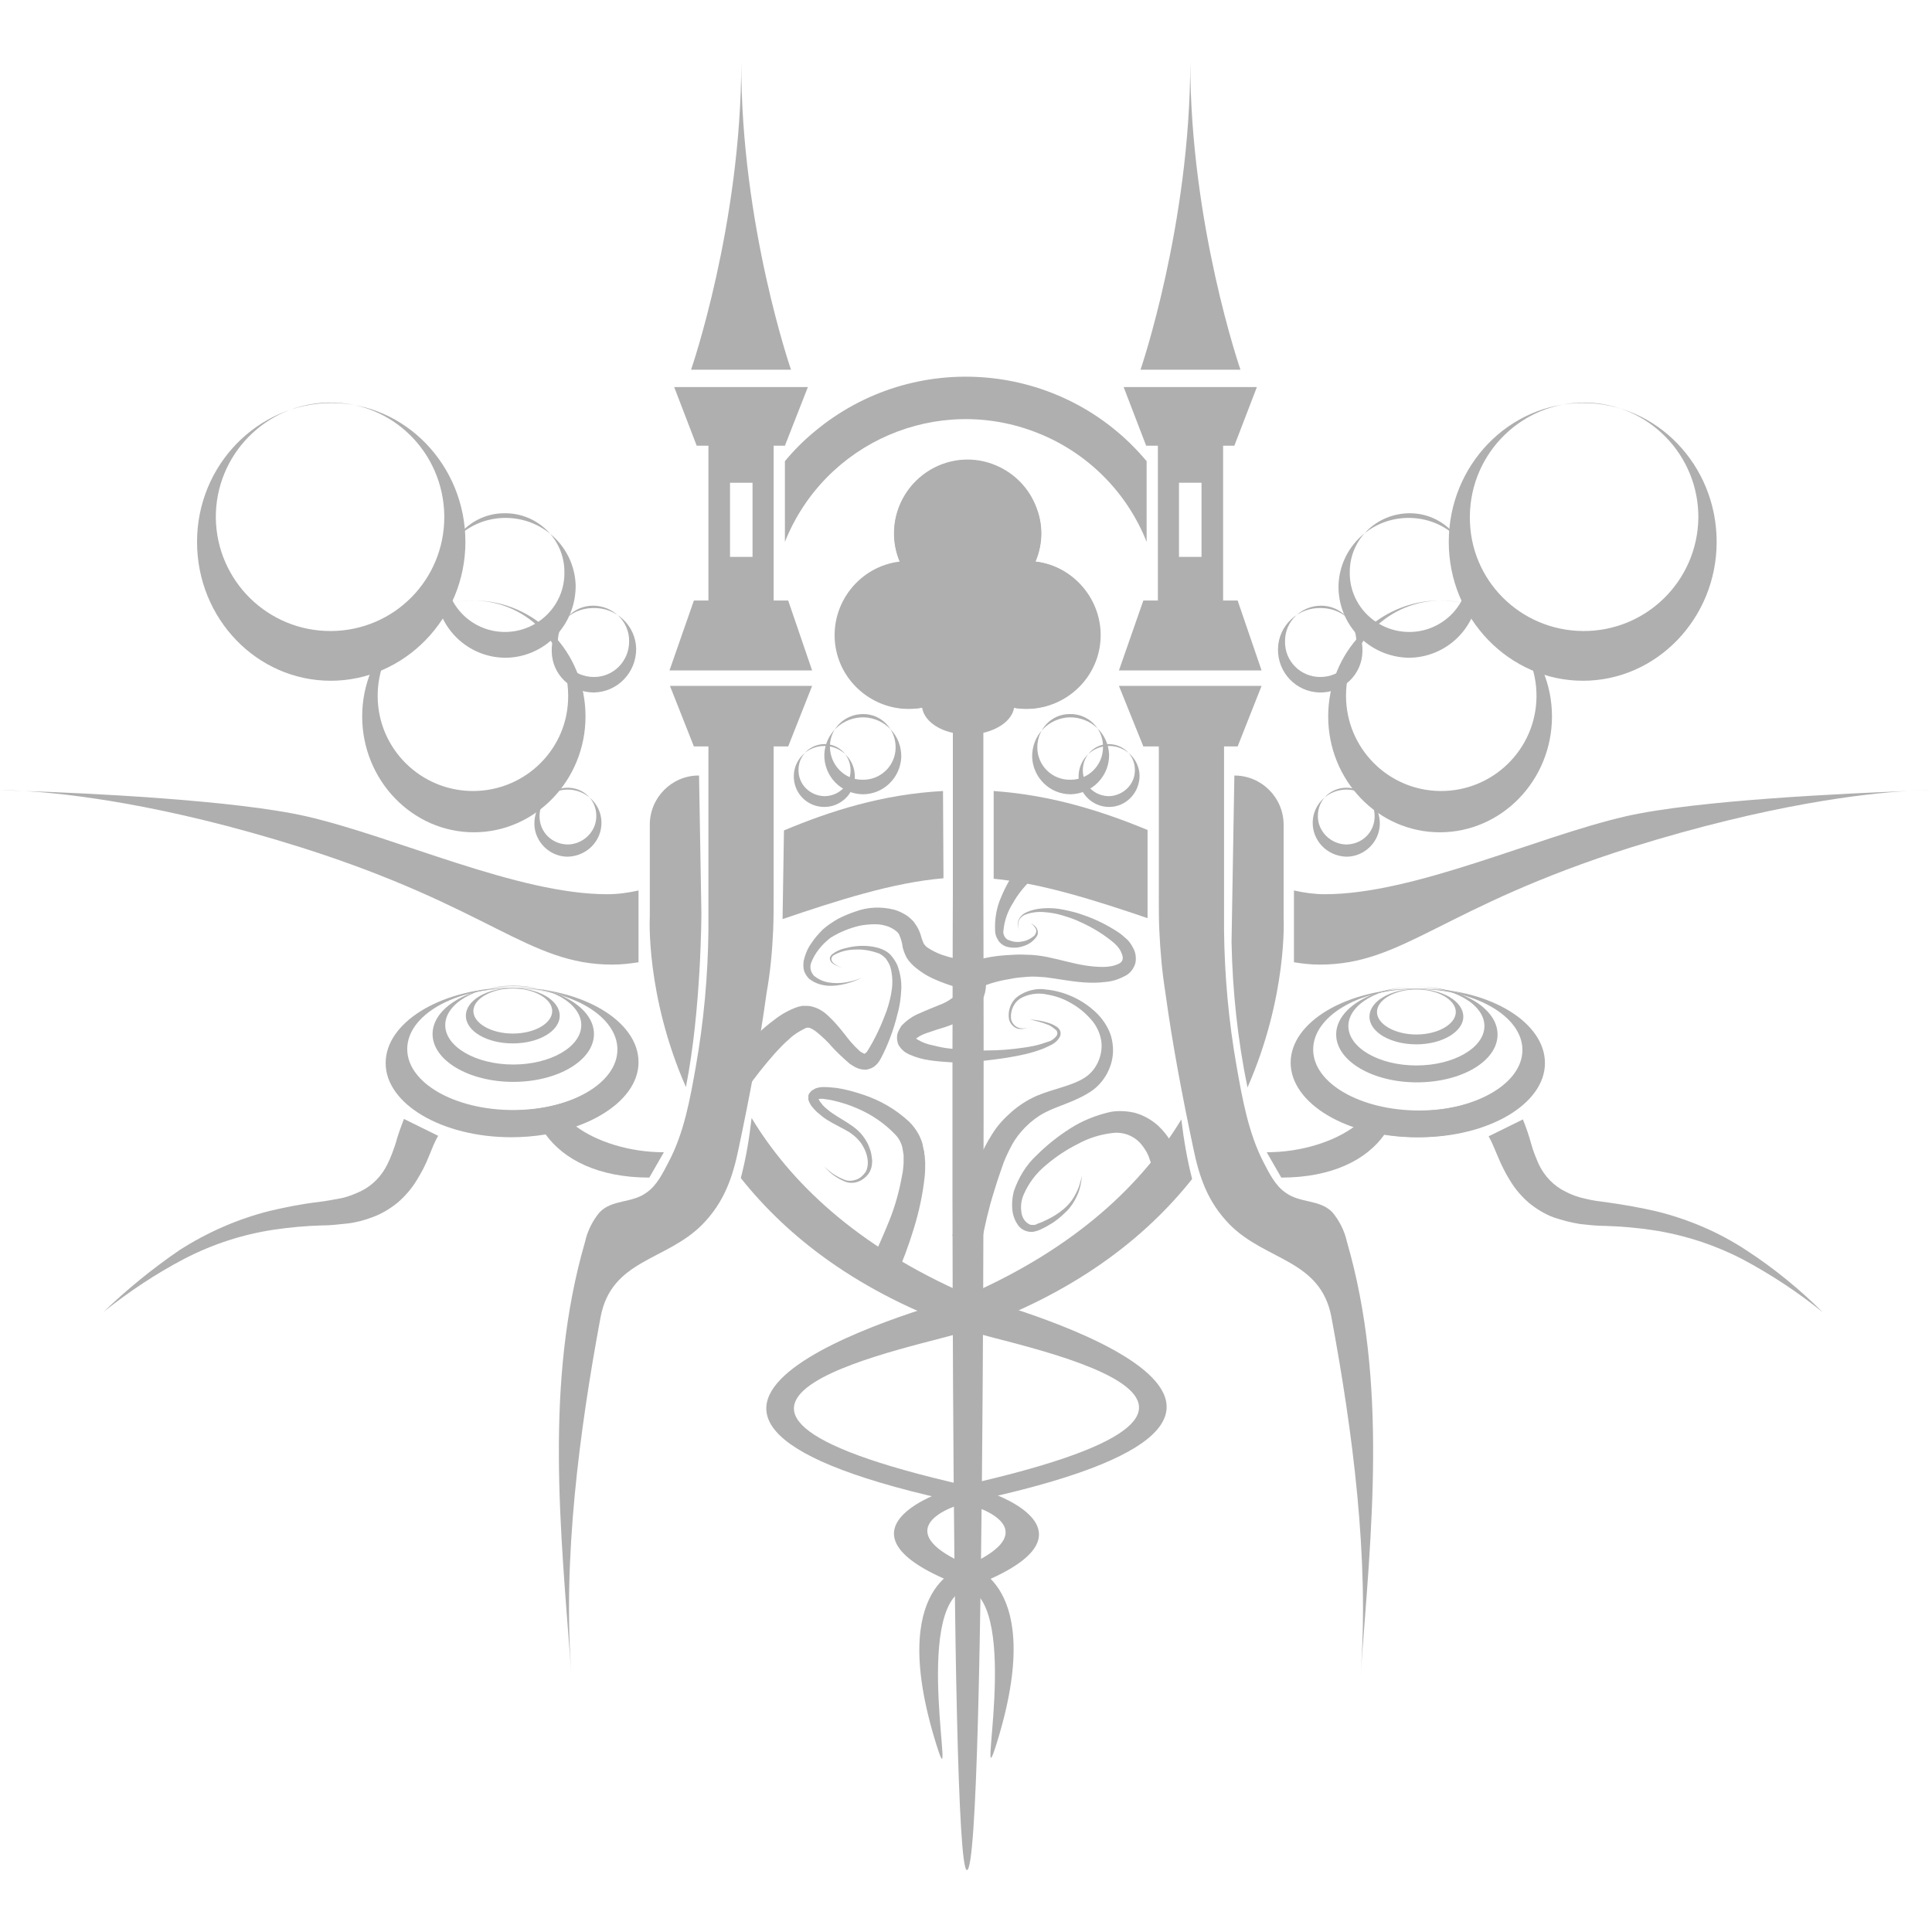 <?xml version="1.0" standalone="no"?>
<!DOCTYPE svg PUBLIC "-//W3C//DTD SVG 20010904//EN"
 "http://www.w3.org/TR/2001/REC-SVG-20010904/DTD/svg10.dtd">
<svg version="1.0" xmlns="http://www.w3.org/2000/svg"
 width="38pt" height="38pt" viewBox="0 0 411.8 385.4"
 preserveAspectRatio="xMidYMid meet">
<style type="text/css">
	.st0{fill:#AFAFAF;}
</style>
<g>
	<g id="レイヤー_1-2">
		<path class="st0" d="M151,74.8v45.6h13.9V74.8H151z M160.4,105.5h-4.8V89.7h4.8V105.5z"/>
		<path class="st0" d="M220.7,106.5c8.6,1,14.8,8.9,13.8,17.5s-8.9,14.8-17.5,13.8c-4.3-0.5-8.1-2.7-10.7-6.1
			c-5.3,6.9-15.1,8.2-22,2.9c-6.9-5.3-8.2-15.1-2.9-22c2.5-3.3,6.3-5.5,10.4-6c-3.4-8,0.4-17.1,8.3-20.5c8-3.4,17.1,0.4,20.5,8.3
			C222.4,98.2,222.4,102.6,220.7,106.5z M228.6,122.1c0-5.4-4.5-9.8-9.9-9.8c-5.4,0-9.8,4.5-9.8,9.9c0,5.4,4.4,9.8,9.8,9.8
			C224.2,132,228.7,127.6,228.6,122.1C228.6,122.1,228.6,122.1,228.6,122.1z M216.2,100.4c0-5.4-4.5-9.8-9.9-9.8
			c-5.4,0-9.8,4.5-9.8,9.9c0,5.4,4.4,9.8,9.8,9.8C211.8,110.3,216.2,105.9,216.2,100.4z M203.7,122.1c0-5.4-4.5-9.8-9.9-9.8
			c-5.4,0-9.8,4.5-9.8,9.9c0,5.4,4.4,9.8,9.9,9.8C199.3,132,203.7,127.6,203.7,122.1C203.7,122.1,203.7,122.1,203.7,122.1z"/>
		<path class="st0" d="M220.7,106.5c3.3-8-0.4-17.1-8.4-20.5s-17.1,0.4-20.5,8.4c-1.6,3.9-1.6,8.2,0,12.1c-8.6,1-14.8,8.9-13.8,17.5
			s8.9,14.8,17.5,13.8c4.3-0.5,8.1-2.7,10.7-6.1c5.3,6.9,15.1,8.2,22,2.9c6.9-5.3,8.2-15.1,2.9-22
			C228.7,109.2,224.9,107,220.7,106.5z"/>
		<ellipse class="st0" cx="193.9" cy="122.1" rx="9.9" ry="9.9"/>
		<path class="st0" d="M216.2,100.4c0,5.4-4.5,9.8-9.9,9.8c-5.4,0-9.8-4.5-9.8-9.9c0-5.4,4.4-9.8,9.8-9.8
			C211.8,90.5,216.2,94.9,216.2,100.4C216.2,100.4,216.2,100.4,216.2,100.4z"/>
		<ellipse class="st0" cx="218.8" cy="122.1" rx="9.9" ry="9.9"/>
		<path class="st0" d="M209.6,177.1V143c3.8-0.9,6.6-3.2,6.6-6c0-3.5-4.4-6.4-9.9-6.4s-9.8,2.9-9.8,6.4c0,2.8,2.8,5.2,6.6,6v34.1
			c0,0-0.9,208.3,3,208.3C210.4,385.4,209.6,177.1,209.6,177.1z"/>
		<polygon class="st0" points="143.7,69.3 148.5,81.8 153.2,81.8 154.8,81.8 162.7,81.8 167.3,81.8 172.2,69.3 		"/>
		<polygon class="st0" points="163,129.7 152.9,129.7 142.7,129.7 147.9,114.8 152.9,114.8 154.6,114.8 163,114.8 168,114.8 
			173.1,129.7 		"/>
		<path class="st0" d="M164.8,185c0.1-2.4,0.1-4.7,0.1-7.1v-38.4H151V185c-0.1,9.8-1,19.6-2.7,29.2c-1.2,6.8-2.5,14.1-5.8,20.3
			c-1.2,2.3-2.5,5-4.7,6.5c-3.1,2.3-7.3,1.4-10,4.2c-1.5,1.8-2.6,4-3.1,6.3c-8.7,30-5.2,61.6-2.9,92.2c-1.9-24.6,1.7-51.9,6.2-76.1
			c2.3-12.4,14-12,21.7-19.8c4.7-4.8,6.5-10.1,7.8-16.5c2.3-10.9,4.4-21.9,5.9-32.9C164.2,194,164.6,189.5,164.8,185z"/>
		<path class="st0" d="M168.6,65.6h-21.3c0,0,10.7-30.9,10.7-65.6C157.9,34.7,168.6,65.6,168.6,65.6z"/>
		<polygon class="st0" points="267.9,69.3 263.1,81.8 258.5,81.8 256.9,81.8 249,81.8 244.3,81.8 239.5,69.3 		"/>
		<polygon class="st0" points="248.7,129.7 258.8,129.7 268.9,129.7 263.8,114.8 258.8,114.8 257.1,114.8 248.7,114.8 243.7,114.8 
			238.5,129.7 		"/>
		<polygon class="st0" points="268.9,133 263.8,145.9 258.8,145.9 257.1,145.9 248.7,145.9 243.7,145.9 238.5,133 		"/>
		<polygon class="st0" points="173.1,133 168,145.9 163,145.9 161.3,145.9 152.9,145.9 147.9,145.9 142.8,133 		"/>
		<path class="st0" d="M243.1,65.6h21.3c0,0-10.7-30.9-10.7-65.6C253.7,34.7,243.1,65.6,243.1,65.6z"/>
		<path class="st0" d="M244.4,85.1c-17.8-21.3-49.5-24.1-70.8-6.3c-2.3,1.9-4.4,4-6.3,6.3v17.2c8.5-21.3,32.6-31.7,53.9-23.2
			c10.6,4.2,19,12.6,23.2,23.2L244.4,85.1z"/>
		<path class="st0" d="M247.1,185c-0.1-2.4-0.1-4.7-0.1-7.1v-38.4h13.9V185c0.1,9.8,1,19.6,2.7,29.2c1.2,6.8,2.5,14.1,5.7,20.3
			c1.2,2.3,2.5,5,4.7,6.5c3.1,2.3,7.3,1.4,10,4.2c1.5,1.8,2.6,4,3.1,6.3c8.7,30,5.2,61.6,2.9,92.2c1.9-24.6-1.7-51.9-6.2-76.1
			c-2.3-12.4-14-12-21.7-19.8c-4.7-4.8-6.5-10.1-7.8-16.5c-2.3-10.9-4.4-21.9-5.9-32.9C247.7,194,247.3,189.5,247.1,185z"/>
		<path class="st0" d="M146.2,218.5c-8.6-19.6-7.7-36.2-7.7-36.2v-19.7c0-5.8,4.7-10.5,10.4-10.5c0,0,0.1,0,0.1,0l0,0l0.5,29.3
			C149.5,181.3,149.5,201.9,146.2,218.5"/>
		<path class="st0" d="M157.9,237.9c10,12.6,25.2,24.5,48.1,32.4c8.2,3.1,78.3,15.2,0.3,32.9c-9.9,2.1-29.7,11.3-0.3,22
			c11.9,3.7,1.8,48,6.4,33.3c10.9-34.8-6.1-38.1-6.1-38.1c-15.4-6.6-6.9-11.7,0-13.4c90-18.9,10.2-41.4,0-44.2
			c-24-10.4-38-24.3-46.1-37.7C159.7,229.5,159,233.7,157.9,237.9z"/>
		<path class="st0" d="M265.9,218.6c8.6-19.6,7.7-36.2,7.7-36.2v-19.8c0-5.8-4.7-10.5-10.5-10.5l0,0l-0.6,35.5
			C262.7,198,263.8,208.4,265.9,218.6"/>
		<path class="st0" d="M254.1,238.1c-10,12.6-25.2,24.5-48.1,32.4c-8.2,3.1-78.3,15.2-0.3,32.9c9.9,2,29.7,11.3,0.3,22
			c-11.9,3.7-1.8,48-6.4,33.3c-10.9-34.8,6.1-38,6.1-38c15.4-6.6,6.9-11.7,0-13.4c-90-18.9-10.2-41.3,0-44.2
			c24-10.4,38-24.3,46.1-37.7C252.3,229.6,253,233.8,254.1,238.1z"/>
		<path class="st0" d="M246.8,74.8v45.6h13.9V74.8H246.8z M256.1,105.5h-4.8V89.7h4.8L256.1,105.5z"/>
	</g>
	<g id="レイヤー_4">
		<path class="st0" d="M5.1,155.4L0,155.2C0,155.2,1.8,155.2,5.1,155.4z"/>
		<path class="st0" d="M136.1,191.9c-1.9,0.3-3.7,0.5-5.6,0.5c-18,0-25.9-12.2-66.4-25c-29.5-9.3-50.1-11.5-59-12
			c12.5,0.4,44.9,1.9,60.2,5.4c19.1,4.4,45,16.6,64.1,16.6c2.3,0,4.5-0.3,6.7-0.8L136.1,191.9z"/>
		<path class="st0" d="M275.8,176.6c2.2,0.5,4.4,0.8,6.6,0.8c19.1,0,45-12.2,64.1-16.6c15.3-3.5,47.7-4.9,60.2-5.4
			c-9,0.5-29.5,2.8-59,12c-40.5,12.8-48.4,25-66.4,25c-1.9,0-3.7-0.2-5.5-0.5V176.6z"/>
		<path class="st0" d="M201.1,174c-10.8,0.9-22.8,4.8-34.3,8.7l0.3-18.9c9.8-4.1,20.9-7.7,33.9-8.4"/>
		<path class="st0" d="M211.8,155.4c12.6,0.9,23.3,4.4,32.8,8.3v18.8c-10.9-3.7-22.4-7.4-32.8-8.4"/>
		<path class="st0" d="M411.8,155.2l-5.1,0.1C410,155.2,411.8,155.2,411.8,155.2z"/>
	</g>
	<g id="レイヤー_3">
		<path class="st0" d="M136.1,213.2c0-8.8-12-15.9-26.8-15.9s-26.8,7.1-26.8,15.9s12,15.8,26.8,15.8S136.1,221.9,136.1,213.2z
			 M109.4,223.4c-12.5,0-22.6-5.8-22.6-13s10.1-13,22.6-13s22.6,5.8,22.6,13S121.8,223.4,109.4,223.4z"/>
		<path class="st0" d="M301.3,197.5h1.2H301.3z"/>
		<path class="st0" d="M302.5,197.4h1.2H302.5z"/>
		<path class="st0" d="M303.7,197.5c11.9,0.4,21.4,6,21.4,13c0,7.2-10.1,13-22.6,13s-22.6-5.8-22.6-13c0-7,9.5-12.7,21.4-13
			c-14.2,0.4-25.6,7.3-25.6,15.8c0,5.8,5.2,10.8,13,13.6c-4.3,3.2-11.3,5.5-18.7,5.5l3.1,5.4c10.8,0,18.2-3.8,22-9.2
			c2.4,0.4,4.9,0.6,7.4,0.6c14.8,0,26.8-7.1,26.8-15.8C329.3,204.8,317.9,197.8,303.7,197.5z"/>
		<path class="st0" d="M333.7,250.9h-1.2H333.7z"/>
		<path class="st0" d="M110.2,197.5H109H110.2z"/>
		<path class="st0" d="M109,197.4h-1.2H109z"/>
		<path class="st0" d="M107.8,197.5c-11.9,0.4-21.4,6-21.4,13c0,7.2,10.1,13,22.6,13s22.6-5.8,22.6-13c0-7-9.5-12.7-21.4-13
			c14.2,0.4,25.6,7.3,25.6,15.8c0,5.8-5.2,10.8-13,13.6c4.3,3.2,11.3,5.5,18.7,5.5l-3.1,5.4c-10.8,0-18.2-3.8-22.1-9.2
			c-2.4,0.4-4.9,0.6-7.3,0.6c-14.8,0-26.8-7.1-26.8-15.8C82.2,204.8,93.6,197.8,107.8,197.5z"/>
		<path class="st0" d="M126.6,207.2c0-5.6-7.7-10.2-17.2-10.2s-17.2,4.6-17.2,10.2s7.7,10.2,17.2,10.2S126.6,212.8,126.6,207.2z
			 M109.4,213.7c-8,0-14.5-3.8-14.5-8.4s6.5-8.4,14.5-8.4s14.5,3.8,14.5,8.4S117.4,213.7,109.4,213.7z"/>
		<path class="st0" d="M119.3,203.3c0-3.3-4.5-5.9-10-5.9s-10,2.6-10,5.9s4.5,5.9,10,5.9S119.3,206.6,119.3,203.3z M109.3,207.1
			c-4.6,0-8.4-2.2-8.4-4.8s3.8-4.8,8.4-4.8s8.4,2.2,8.4,4.8S114,207.1,109.3,207.1L109.3,207.1z"/>
		<path class="st0" d="M328.7,213.3c0-8.8-12-15.8-26.8-15.8s-26.8,7.1-26.8,15.8s12,15.9,26.8,15.9S328.7,222.1,328.7,213.3z
			 M301.9,223.6c-12.5,0-22.6-5.8-22.6-13s10.1-13,22.6-13s22.6,5.8,22.6,13S314.4,223.6,301.9,223.6z"/>
		<path class="st0" d="M319.2,207.3c0-5.6-7.7-10.2-17.2-10.2s-17.2,4.6-17.2,10.2s7.7,10.2,17.2,10.2S319.2,213,319.2,207.3z
			 M301.9,213.9c-8,0-14.5-3.8-14.5-8.4s6.5-8.4,14.5-8.4s14.5,3.8,14.5,8.4S309.9,213.9,301.9,213.9z"/>
		<path class="st0" d="M311.9,203.5c0-3.3-4.5-5.9-10-5.9s-10,2.6-10,5.9s4.5,5.9,10,5.9S311.9,206.7,311.9,203.5z M301.9,207.3
			c-4.6,0-8.4-2.2-8.4-4.8s3.8-4.8,8.4-4.8s8.4,2.2,8.4,4.8S306.5,207.3,301.9,207.3L301.9,207.3z"/>
		<path class="st0" d="M206.4,197.8c-2.7-0.5-5.3-1.4-7.7-2.5c-1.3-0.6-2.5-1.4-3.6-2.3c-0.7-0.6-1.3-1.2-1.8-2
			c-0.4-0.7-0.7-1.5-0.9-2.3c-0.1-1-0.4-1.9-0.8-2.8c-0.2-0.3-0.5-0.6-0.8-0.8c-0.4-0.3-0.8-0.5-1.2-0.7c-1-0.4-2-0.6-3-0.6
			c-1.1,0-2.2,0.1-3.3,0.3c-2.2,0.5-4.4,1.4-6.3,2.6c-1.8,1.4-3.3,3.2-4.1,5.3c-0.2,0.5-0.2,1-0.1,1.5c0.1,0.5,0.4,0.9,0.7,1.3
			c0.9,0.7,1.9,1.2,3.1,1.4c1.2,0.2,2.4,0.2,3.6,0c1.2-0.2,2.4-0.5,3.5-1c-1.1,0.6-2.3,1-3.5,1.3c-1.2,0.3-2.5,0.5-3.8,0.4
			c-1.3-0.1-2.6-0.5-3.7-1.3c-0.6-0.4-1-1.1-1.3-1.8c-0.2-0.7-0.2-1.5-0.1-2.2c0.3-1.3,0.8-2.6,1.6-3.7c0.7-1.1,1.6-2.1,2.5-3
			c1-0.9,2.1-1.6,3.3-2.3c1.2-0.6,2.4-1.1,3.6-1.5c2.7-1,5.5-1.1,8.3-0.4c0.7,0.2,1.4,0.5,2.1,0.9c0.8,0.4,1.4,1,2,1.6
			c0.5,0.7,1,1.4,1.3,2.2c0.3,0.7,0.4,1.4,0.6,1.8c0.2,0.7,0.6,1.3,1.3,1.7c0.9,0.6,1.8,1,2.8,1.4c2.1,0.7,4.3,1.2,6.5,1.4
			L206.4,197.8z"/>
		<path class="st0" d="M209.5,193.6c0.9,2,0.9,4.3-0.1,6.3c-0.4,0.8-1,1.6-1.6,2.3c-0.3,0.3-0.6,0.6-0.9,0.9
			c-0.4,0.3-0.8,0.6-1.2,0.8c-1.3,0.7-2.7,1.3-4.2,1.8c-1.3,0.4-2.6,0.8-3.7,1.2c-1,0.3-1.8,0.7-2.6,1.3c-0.1,0.1-0.2,0.2-0.1,0.1
			c0-0.1,0-0.3-0.1-0.4c-0.1-0.1,0,0,0.1,0.1c0.1,0.1,0.3,0.3,0.5,0.4c1,0.6,2.1,1,3.2,1.2c1.2,0.3,2.5,0.6,3.7,0.7
			c2.6,0.3,5.2,0.5,7.8,0.4c2.6,0,5.2-0.2,7.9-0.6c1.3-0.2,2.6-0.4,3.8-0.8c0.6-0.2,1.2-0.4,1.8-0.6c0.5-0.2,1-0.6,1.4-1.1
			c0.3-0.5,0.2-1.1-0.3-1.4c-0.5-0.4-1-0.8-1.6-1c-1.2-0.5-2.5-0.8-3.8-1.1c1.3,0.1,2.7,0.3,3.9,0.7c0.7,0.2,1.3,0.5,1.9,0.9
			c0.3,0.2,0.6,0.6,0.7,0.9c0.1,0.4,0.1,0.8-0.1,1.2c-0.4,0.7-0.9,1.2-1.6,1.6c-0.6,0.3-1.2,0.6-1.9,0.9c-1.3,0.5-2.6,0.9-3.9,1.2
			c-2.6,0.6-5.3,1-8,1.3c-1.3,0.2-2.7,0.3-4.1,0.4c-1.4,0.1-2.8,0.1-4.1,0c-1.4-0.1-2.8-0.2-4.1-0.4c-1.5-0.2-2.9-0.6-4.3-1.2
			c-0.4-0.2-0.8-0.4-1.2-0.7c-0.5-0.4-0.9-0.9-1.2-1.4c-0.3-0.7-0.4-1.6-0.2-2.4c0.2-0.6,0.5-1.1,0.8-1.6c1.1-1.2,2.5-2.2,4.1-2.8
			c1.3-0.6,2.6-1.1,3.8-1.6c1.1-0.4,2.1-0.9,3-1.6c0.2-0.1,0.3-0.2,0.4-0.4l0.4-0.5c0.2-0.3,0.4-0.6,0.6-1c0.2-0.5,0.1-1-0.1-1.4
			L209.5,193.6z"/>
		<path class="st0" d="M205.5,192.3c2.9-1.1,5.9-1.7,8.9-1.9c1.5-0.1,3-0.2,4.4-0.1c1.5,0,3,0.2,4.5,0.5c2.9,0.6,5.5,1.4,8.1,1.8
			c1.3,0.2,2.5,0.3,3.8,0.3c1.1,0,2.3-0.2,3.3-0.7c0.7-0.3,1-1.1,0.7-1.8c0,0,0-0.1,0-0.1c-0.2-0.5-0.4-1-0.8-1.5
			c-0.4-0.5-0.8-0.9-1.3-1.3c-2.1-1.7-4.4-3.1-6.9-4.2c-1.2-0.6-2.5-1-3.8-1.4c-1.3-0.4-2.6-0.6-4-0.7c-1.4-0.1-2.7,0.1-4,0.6
			c-0.6,0.3-1.1,0.8-1.3,1.4c-0.2,0.7-0.1,1.4,0.3,2c-0.4-0.6-0.6-1.3-0.4-2c0.2-0.7,0.7-1.3,1.3-1.7c1.3-0.7,2.7-1,4.1-1.1
			c1.4-0.1,2.9,0,4.3,0.3c1.4,0.3,2.8,0.6,4.1,1.1c2.7,0.9,5.3,2.2,7.7,3.8c0.6,0.4,1.2,1,1.8,1.5c0.6,0.6,1,1.3,1.4,2.1
			c0.4,0.9,0.5,1.9,0.3,2.9c-0.3,1-0.9,1.9-1.8,2.5c-1.4,0.8-3,1.4-4.6,1.5c-1.5,0.2-3,0.2-4.5,0.1c-3-0.2-5.7-0.8-8.3-1.1
			c-1.3-0.1-2.5-0.2-3.8-0.1c-1.3,0.1-2.6,0.2-3.9,0.5c-2.5,0.4-4.9,1.1-7.1,2.2L205.5,192.3z"/>
		<path class="st0" d="M154.1,215.2c2.2-2.7,4.5-5.2,6.9-7.6c1.3-1.2,2.6-2.4,4-3.4c1.5-1.2,3.3-2.2,5.1-2.8
			c0.3-0.1,0.6-0.1,0.9-0.2c0.3,0,0.7,0,1,0c0.7,0,1.3,0.2,1.9,0.4c1,0.4,1.9,1,2.6,1.7c1.3,1.2,2.4,2.5,3.5,3.9
			c0.9,1.2,1.9,2.4,3.1,3.5c0.3,0.3,0.7,0.5,1.1,0.7c0,0,0,0.1,0.2-0.1c0.2-0.1,0.4-0.3,0.5-0.5c1.7-2.7,3-5.6,4.1-8.6
			c0.5-1.5,0.9-3,1.1-4.6c0.2-1.5,0.1-3.1-0.3-4.6c-0.2-0.7-0.6-1.3-1-1.9c-0.5-0.5-1.1-1-1.8-1.2c-1.5-0.5-3.1-0.8-4.7-0.7
			c-1.6,0-3.2,0.4-4.6,1.2c-0.3,0.2-0.5,0.5-0.5,0.9c0.1,0.4,0.3,0.7,0.6,0.9c0.7,0.5,1.4,0.9,2.2,1.1c-0.8-0.2-1.6-0.6-2.3-1
			c-0.4-0.2-0.7-0.6-0.8-1c-0.1-0.5,0.2-0.9,0.6-1.2c0.7-0.5,1.5-0.9,2.3-1.1c0.8-0.2,1.6-0.4,2.5-0.5c1.7-0.2,3.4-0.1,5.1,0.4
			c0.9,0.3,1.7,0.7,2.4,1.4c0.6,0.7,1.1,1.4,1.5,2.3c0.6,1.7,0.9,3.4,0.8,5.2c-0.1,1.7-0.3,3.4-0.8,5.1c-0.4,1.7-0.9,3.3-1.5,4.9
			c-0.6,1.6-1.3,3.2-2.1,4.7c-0.3,0.5-0.6,1-1.1,1.4c-0.5,0.5-1.3,0.8-2,0.9c-0.7,0-1.4-0.1-2-0.4c-0.5-0.2-0.9-0.5-1.4-0.8
			c-1.3-1.1-2.6-2.3-3.8-3.6c-1-1.2-2.1-2.2-3.3-3.2c-0.5-0.4-1-0.7-1.5-0.9c-0.3-0.1-0.7-0.1-1,0.1c-1.2,0.6-2.4,1.3-3.3,2.2
			c-1.2,1-2.2,2.1-3.3,3.3c-2.1,2.4-4.1,4.9-5.9,7.5L154.1,215.2z"/>
		<path class="st0" d="M203,250.2c1-3.7,2.1-7.4,3.5-11c0.7-1.8,1.4-3.6,2.2-5.4c0.8-1.8,1.7-3.6,2.8-5.3c1.1-1.8,2.5-3.3,4.1-4.7
			c1.6-1.4,3.3-2.5,5.3-3.4c3.8-1.6,7.5-2.1,10.3-3.9c1.4-0.9,2.4-2.2,3-3.7c0.6-1.5,0.8-3.2,0.4-4.8c-0.4-1.7-1.3-3.2-2.5-4.4
			c-1.2-1.3-2.7-2.4-4.2-3.2c-1.6-0.9-3.3-1.4-5.1-1.7c-1.8-0.3-3.6,0-5.1,0.8c-1.6,0.9-2.4,2.7-2.2,4.5c0.2,0.9,0.8,1.6,1.7,1.9
			c0.9,0.2,1.9,0.1,2.7-0.3c-0.9,0.4-1.9,0.6-2.8,0.5c-1-0.2-1.7-1-2-1.9c-0.4-2,0.4-4.1,2.1-5.2c1.7-1.1,3.7-1.6,5.7-1.3
			c4,0.4,7.7,2.1,10.6,4.8c1.5,1.4,2.7,3.2,3.3,5.1c0.6,2.1,0.6,4.3-0.1,6.3c-0.7,2.1-2,3.9-3.7,5.2c-3.5,2.5-7.4,3.3-10.4,4.9
			c-1.5,0.8-2.8,1.8-4,3c-1.2,1.2-2.2,2.5-3,4c-0.8,1.5-1.6,3.2-2.1,4.8c-0.6,1.7-1.2,3.5-1.7,5.2c-1.1,3.5-1.9,7.1-2.6,10.7
			L203,250.2z"/>
		<path class="st0" d="M219.7,174.4c-1.5,1.5-2.8,3.1-3.8,4.9c-1.1,1.7-1.8,3.7-2,5.7c-0.2,0.8,0.2,1.7,0.9,2.1
			c0.9,0.4,1.9,0.6,2.9,0.4c1-0.1,2-0.6,2.8-1.3c0.3-0.4,0.5-0.9,0.3-1.4c-0.3-0.5-0.6-0.9-1.1-1.2c0.5,0.2,1,0.6,1.3,1.1
			c0.3,0.6,0.3,1.3-0.1,1.8c-0.7,1-1.8,1.7-2.9,2c-1.2,0.4-2.5,0.4-3.7,0c-0.7-0.3-1.3-0.8-1.6-1.4c-0.4-0.6-0.6-1.3-0.6-2
			c-0.1-2.4,0.3-4.9,1.3-7.1c0.9-2.2,2.1-4.3,3.5-6.3L219.7,174.4z"/>
		<path class="st0" d="M185.2,256.6c1.6-3.1,3-6.3,4.3-9.5c1.3-3.2,2.2-6.5,2.8-9.9c0.2-0.8,0.2-1.6,0.3-2.4v-1.2c0-0.2,0-0.4,0-0.6
			l-0.1-0.6c-0.1-0.7-0.2-1.4-0.5-2c-0.3-0.7-0.7-1.3-1.2-1.8c-2.3-2.4-5.1-4.3-8.2-5.6c-1.6-0.7-3.2-1.2-4.9-1.6
			c-0.8-0.2-1.6-0.3-2.4-0.4c-0.3,0-0.7,0-1,0.1c-0.1,0-0.1,0-0.1,0s0,0,0-0.1s0.1-0.1,0.1-0.2s0-0.1,0-0.1c0.1,0.3,0.3,0.5,0.4,0.8
			c0.2,0.3,0.5,0.6,0.7,0.9c0.6,0.6,1.2,1.1,1.9,1.6c1.4,1,3,1.8,4.5,2.9c0.8,0.6,1.5,1.2,2.1,2c0.6,0.8,1.1,1.6,1.4,2.5
			c0.4,0.9,0.5,1.8,0.6,2.8c0,1-0.2,2-0.8,2.8c-0.6,0.8-1.4,1.4-2.3,1.7c-0.9,0.3-1.9,0.3-2.8-0.1c-1.7-0.7-3.2-1.8-4.3-3.2
			c1.2,1.3,2.8,2.3,4.4,2.9c0.8,0.3,1.7,0.2,2.5-0.1c0.8-0.3,1.4-0.9,1.9-1.6c0.8-1.4,0.5-3.3-0.2-4.8c-0.4-0.8-0.8-1.5-1.4-2.1
			c-0.5-0.6-1.2-1.1-1.9-1.6c-1.5-0.9-3.1-1.6-4.7-2.6c-0.8-0.5-1.5-1.1-2.2-1.7c-0.4-0.4-0.7-0.7-1-1.1c-0.2-0.2-0.3-0.4-0.4-0.6
			c-0.2-0.3-0.3-0.6-0.4-0.9c0-0.3,0-0.5,0-0.8c0-0.3,0.2-0.6,0.4-0.8c0.2-0.2,0.3-0.4,0.6-0.5c0.2-0.1,0.3-0.2,0.5-0.3
			c0.6-0.2,1.1-0.3,1.7-0.3c1,0,2,0.1,2.9,0.2c1.9,0.3,3.7,0.8,5.5,1.4c3.7,1.2,7.1,3.2,9.9,5.8c0.8,0.8,1.4,1.6,1.9,2.5
			c0.3,0.5,0.5,1,0.7,1.5c0.2,0.5,0.3,1,0.4,1.6l0.2,0.8c0,0.3,0,0.5,0.1,0.8l0.1,1.5c0,1,0,2-0.1,2.9c-0.4,3.8-1.2,7.5-2.3,11.1
			c-1.1,3.6-2.4,7.1-3.9,10.5L185.2,256.6z"/>
		<path class="st0" d="M245.7,236.6c0-0.1-0.1-0.5-0.1-0.8s-0.1-0.6-0.2-0.9c-0.2-0.6-0.4-1.1-0.6-1.7c-0.4-1-1.1-2-1.8-2.8
			c-1.5-1.6-3.7-2.4-5.9-2.1c-2.6,0.3-5.1,1.1-7.3,2.3c-2.4,1.2-4.7,2.7-6.8,4.5c-2.1,1.7-3.7,3.8-4.8,6.3c-0.5,1.2-0.7,2.4-0.5,3.7
			c0.1,1.1,0.7,2.2,1.8,2.7c0.2,0.1,0.5,0.1,0.8,0.1c0.3,0,0.6-0.1,0.9-0.3c0.7-0.2,1.3-0.5,1.9-0.8c1.3-0.6,2.4-1.3,3.5-2.2
			c1.1-0.9,2-2,2.6-3.2c0.7-1.2,1.1-2.6,1.4-4c-0.1,1.4-0.4,2.9-1,4.2c-0.6,1.3-1.4,2.6-2.5,3.6c-1,1-2.2,2-3.5,2.7
			c-0.6,0.4-1.3,0.7-1.9,1c-0.4,0.2-0.8,0.3-1.2,0.4c-0.4,0.1-0.9,0.1-1.4,0c-0.9-0.2-1.7-0.7-2.2-1.5c-0.5-0.7-0.8-1.5-1-2.3
			c-0.3-1.6-0.2-3.2,0.2-4.8c1-2.9,2.6-5.6,4.9-7.7c2.1-2.1,4.5-4,7-5.6c2.6-1.7,5.6-2.9,8.7-3.6c1.7-0.3,3.5-0.2,5.2,0.2
			c1.8,0.5,3.4,1.4,4.8,2.6c1.3,1.2,2.4,2.6,3.2,4.1c0.4,0.7,0.8,1.5,1.1,2.3c0.2,0.4,0.3,0.8,0.4,1.2c0.1,0.4,0.3,0.9,0.4,1.3
			L245.7,236.6z"/>
		<path class="st0" d="M324.6,225.4c0.7,1.7,1.3,3.5,1.8,5.3c0.4,1.5,1,2.9,1.6,4.3c1.2,2.5,3.2,4.6,5.7,5.8
			c1.3,0.7,2.8,1.2,4.2,1.5c1.6,0.4,3.2,0.6,4.8,0.8c3.5,0.5,7,1.1,10.4,1.9c6.9,1.7,13.4,4.5,19.3,8.4c5.8,3.8,11.2,8.2,16.1,13.1
			c-5.3-4.3-11.1-8.1-17.1-11.3c-6-3.1-12.5-5.2-19.1-6.2c-3.3-0.5-6.7-0.8-10.1-0.9c-1.8,0-3.6-0.2-5.4-0.4
			c-1.9-0.3-3.8-0.8-5.6-1.4c-1.9-0.7-3.7-1.8-5.3-3.1c-1.6-1.4-2.9-2.9-4-4.7c-1-1.6-1.9-3.4-2.6-5.1c-0.7-1.6-1.3-3.2-2-4.4
			L324.6,225.4z"/>
		<path class="st0" d="M93.4,228.9c-0.7,1.1-1.3,2.7-2,4.4c-0.7,1.8-1.6,3.5-2.6,5.1c-1.1,1.8-2.4,3.3-4,4.7
			c-1.6,1.3-3.4,2.4-5.3,3.1c-1.8,0.7-3.7,1.2-5.6,1.4c-1.8,0.2-3.6,0.4-5.4,0.4c-3.4,0.1-6.7,0.4-10.1,0.9
			c-6.7,1-13.1,3.1-19.1,6.2c-6.1,3.2-11.8,7-17.2,11.3c5-4.8,10.4-9.2,16.1-13.1c5.9-3.8,12.5-6.7,19.3-8.4
			c3.4-0.8,6.9-1.5,10.4-1.9c1.6-0.2,3.2-0.5,4.8-0.8c1.5-0.3,2.9-0.9,4.2-1.5c2.5-1.2,4.5-3.3,5.7-5.8c0.7-1.4,1.2-2.8,1.7-4.3
			c0.5-1.8,1.1-3.5,1.8-5.3L93.4,228.9z"/>
		<path class="st0" d="M206,112.9c-1.2-1.2-2.3-2.6-3.3-4.1c-1-1.5-1.8-3.1-2.3-4.8c-0.5-1.8-0.5-3.7,0-5.4c0.6-1.8,1.9-3.3,3.7-4
			c0.8-0.4,1.8-0.6,2.7-0.6c0.9,0,1.8,0.3,2.6,0.7c1.6,0.9,2.7,2.3,3.3,4c0.6,1.7,0.4,3.5-0.6,5c-0.9,1.4-2.5,2.3-4.2,2.3
			c1.6-0.1,3.1-1.1,3.9-2.5c0.8-1.4,0.8-3.1,0.2-4.6c-0.6-1.4-1.6-2.6-3-3.2c-0.7-0.3-1.4-0.4-2.1-0.4c-0.7,0.1-1.4,0.3-2.1,0.6
			c-1.3,0.6-2.2,1.8-2.5,3.2c-0.2,0.7-0.2,1.4-0.1,2.1c0.1,0.7,0.2,1.4,0.5,2.1c1.2,2.8,3,5.3,5.4,7.3L206,112.9z"/>
		<path class="st0" d="M205.2,116.5c-0.4,1.7-1,3.3-1.8,4.9c-0.8,1.6-1.7,3-2.9,4.3c-1.3,1.3-2.9,2.3-4.7,2.7
			c-1.9,0.4-3.8-0.1-5.3-1.3c-0.7-0.5-1.3-1.2-1.8-2c-0.4-0.8-0.7-1.7-0.7-2.6c0-1.8,0.6-3.5,1.8-4.8c1.1-1.3,2.8-2.1,4.5-2
			c1.7,0.1,3.2,1.1,4,2.5c-1.5-2.2-4.4-2.8-6.7-1.4c-0.5,0.3-1,0.8-1.3,1.3c-0.9,1.2-1.4,2.7-1.2,4.2c0.1,0.7,0.3,1.4,0.7,2
			c0.4,0.6,0.9,1.1,1.5,1.5c1.1,0.8,2.6,1,3.9,0.7c0.7-0.2,1.3-0.5,1.9-0.9c0.6-0.4,1.1-0.9,1.6-1.4c1.8-2.4,3-5.3,3.5-8.2
			L205.2,116.5z"/>
		<path class="st0" d="M208.5,115.1c1.7-0.5,3.4-0.8,5.1-0.9c1.7-0.2,3.5,0,5.2,0.4c1.8,0.4,3.4,1.4,4.7,2.7
			c1.2,1.4,1.8,3.3,1.5,5.2c-0.1,0.9-0.4,1.7-0.9,2.5c-0.5,0.8-1.1,1.4-1.9,1.9c-1.5,0.9-3.3,1.2-5,0.9c-1.7-0.3-3.2-1.4-3.9-2.9
			c-0.7-1.5-0.6-3.3,0.2-4.8c-0.7,1.5-0.6,3.2,0.1,4.6c0.8,1.3,2.2,2.2,3.7,2.4c1.5,0.2,3-0.1,4.3-1c0.6-0.4,1-1,1.4-1.6
			c0.3-0.6,0.5-1.3,0.5-2.1c0.1-1.4-0.4-2.8-1.4-3.7c-0.5-0.5-1.1-0.9-1.7-1.2c-0.6-0.3-1.3-0.5-2-0.6c-3-0.3-6,0-8.8,1.1
			L208.5,115.1z"/>
	</g>
	<g id="レイヤー_6">
		<path class="st0" d="M242.9,152.1c-0.1-3.6-3.1-6.4-6.7-6.3s-6.4,3.1-6.3,6.7c0.1,3.5,3,6.3,6.5,6.3
			C240,158.8,242.9,155.8,242.9,152.1z M236.4,156.5c-3.1,0-5.6-2.4-5.6-5.5c0-3.1,2.4-5.6,5.5-5.6c3.1,0,5.6,2.4,5.6,5.5
			c0,0,0,0,0,0.1C241.9,154,239.4,156.4,236.4,156.5C236.4,156.5,236.4,156.5,236.4,156.5L236.4,156.5z"/>
		<path class="st0" d="M236.4,147.6c-0.2-4.5-3.9-8-8.5-7.9c-4.5,0.2-8,3.9-7.9,8.5c0.2,4.4,3.8,7.9,8.2,7.9
			C232.8,156,236.5,152.2,236.4,147.6C236.4,147.6,236.4,147.6,236.4,147.6z M228.2,153c-3.9,0.1-7.1-3-7.1-6.9s3-7.1,6.9-7.1
			c3.9-0.1,7.1,3,7.1,6.9c0,0.1,0,0.1,0,0.2C235.1,149.9,232,153,228.2,153C228.2,153,228.2,153,228.2,153z"/>
		<path class="st0" d="M99.2,102.3c0-16.3-12.8-29.6-28.5-29.6S42,85.9,42,102.3s12.8,29.6,28.5,29.6S99.2,118.6,99.2,102.3z
			 M70.6,121.3c-13.4,0.1-24.4-10.6-24.6-24.1c-0.1-13.4,10.6-24.4,24.1-24.6s24.4,10.6,24.6,24.1c0,0.1,0,0.2,0,0.3
			C94.7,110.4,84,121.2,70.6,121.3L70.6,121.3z"/>
		<path class="st0" d="M124.8,139.5c0-13.7-10.7-24.7-23.8-24.7s-23.8,11.1-23.8,24.7s10.7,24.7,23.8,24.7S124.8,153.1,124.8,139.5z
			 M101,155.4c-11.2,0.1-20.4-8.9-20.5-20.1s8.9-20.4,20.1-20.5s20.4,8.9,20.5,20.1c0,0.1,0,0.2,0,0.2
			C121.2,146.2,112.2,155.3,101,155.4C101,155.4,101,155.4,101,155.4z"/>
		<path class="st0" d="M122.7,111.5c-0.3-8.2-7.2-14.6-15.5-14.3s-14.6,7.2-14.3,15.5c0.3,8,6.9,14.3,14.9,14.3
			C116.2,126.9,122.8,119.9,122.7,111.5C122.7,111.6,122.7,111.5,122.7,111.5z M107.8,121.5c-7,0.1-12.8-5.5-12.8-12.5
			c-0.1-7,5.5-12.8,12.5-12.8c7-0.1,12.8,5.5,12.8,12.5c0,0,0,0.1,0,0.1C120.4,115.7,114.8,121.4,107.8,121.5
			C107.8,121.5,107.8,121.5,107.8,121.5z"/>
		<path class="st0" d="M135.6,125.1c-0.1-5-4.3-8.9-9.3-8.7c-5,0.1-8.9,4.3-8.7,9.3c0.1,4.9,4.1,8.7,9,8.7
			C131.6,134.3,135.6,130.2,135.6,125.1C135.6,125.2,135.6,125.1,135.6,125.1z M126.6,131.1c-4.2,0-7.7-3.3-7.7-7.5
			c0-4.2,3.3-7.7,7.5-7.7c4.2,0,7.7,3.3,7.7,7.5c0,0,0,0.1,0,0.1C134.1,127.7,130.8,131.1,126.6,131.1L126.6,131.1z"/>
		<path class="st0" d="M128.2,162c-0.1-3.9-3.4-7-7.4-6.9c-3.9,0.1-7,3.4-6.9,7.4c0.1,3.8,3.3,6.9,7.1,6.9
			C125.1,169.3,128.3,166,128.2,162z M121.1,166.8c-3.4,0-6.1-2.6-6.1-6c0-3.4,2.6-6.1,6-6.1c3.4,0,6.1,2.6,6.1,6c0,0,0,0,0,0.1
			C127.1,164,124.4,166.7,121.1,166.8C121.1,166.7,121.1,166.7,121.1,166.8L121.1,166.8z"/>
		<path class="st0" d="M308.8,102.3c0-16.3,12.8-29.6,28.6-29.6s28.5,13.3,28.5,29.6s-12.8,29.6-28.5,29.6S308.8,118.6,308.8,102.3z
			 M337.4,121.3c13.4,0.1,24.4-10.6,24.6-24.1c0.1-13.4-10.6-24.4-24.1-24.6c-13.4-0.1-24.4,10.6-24.6,24.1c0,0.1,0,0.2,0,0.3
			C313.2,110.4,324,121.2,337.4,121.3L337.4,121.3z"/>
		<path class="st0" d="M283.1,139.5c0-13.7,10.7-24.7,23.8-24.7s23.9,11.1,23.9,24.7s-10.7,24.7-23.9,24.7S283.1,153.1,283.1,139.5z
			 M307,155.4c11.2,0.1,20.4-8.9,20.5-20.1c0.1-11.2-8.9-20.4-20.1-20.5s-20.4,8.9-20.5,20.1c0,0.1,0,0.2,0,0.2
			C286.9,146.2,295.8,155.3,307,155.4C307,155.4,307,155.4,307,155.4z"/>
		<path class="st0" d="M285.3,111.5c0.3-8.2,7.2-14.6,15.5-14.3s14.6,7.2,14.3,15.5c-0.3,8-6.9,14.3-14.9,14.3
			C291.8,126.8,285.1,119.9,285.3,111.5C285.3,111.5,285.3,111.5,285.3,111.5z M300.2,121.5c7,0.1,12.8-5.5,12.8-12.5
			c0.1-7-5.5-12.8-12.5-12.8s-12.8,5.5-12.8,12.5c0,0,0,0.1,0,0.1C287.6,115.7,293.2,121.4,300.2,121.5z"/>
		<path class="st0" d="M272.4,125.1c0.1-5,4.3-8.9,9.3-8.7c5,0.1,8.9,4.3,8.7,9.3c-0.1,4.9-4.2,8.8-9.1,8.7
			C276.3,134.3,272.3,130.2,272.4,125.1z M281.4,131.1c4.2,0,7.7-3.3,7.7-7.5c0-4.2-3.3-7.7-7.5-7.7c-4.2,0-7.7,3.3-7.7,7.5
			c0,0,0,0.1,0,0.1C273.8,127.7,277.2,131.1,281.4,131.1L281.4,131.1z"/>
		<path class="st0" d="M279.8,162c0.1-3.9,3.4-7,7.4-6.9c3.9,0.1,7,3.4,6.9,7.4c-0.1,3.8-3.3,6.9-7.1,6.9
			C282.9,169.3,279.7,166,279.8,162z M286.9,166.8c3.4,0,6.1-2.6,6.1-6c0-3.4-2.6-6.1-6-6.1c-3.4,0-6.1,2.6-6.1,6c0,0,0,0,0,0.1
			C280.9,164,283.6,166.7,286.9,166.8C286.9,166.7,286.9,166.7,286.9,166.8L286.9,166.8z"/>
		<path class="st0" d="M169.2,152.1c0.1-3.6,3.1-6.4,6.7-6.3s6.4,3.1,6.3,6.7c-0.1,3.5-3,6.3-6.5,6.3
			C172,158.8,169.1,155.8,169.2,152.1C169.2,152.1,169.2,152.1,169.2,152.1z M175.7,156.5c3.1,0,5.6-2.4,5.6-5.5
			c0-3.1-2.4-5.6-5.5-5.6c-3.1,0-5.6,2.4-5.6,5.5c0,0,0,0,0,0.1C170.2,154,172.6,156.4,175.7,156.5z"/>
		<path class="st0" d="M175.7,147.6c0.2-4.5,3.9-8,8.5-7.9c4.5,0.2,8,3.9,7.9,8.5c-0.2,4.4-3.8,7.9-8.2,7.9
			C179.2,156,175.6,152.2,175.7,147.6C175.7,147.6,175.7,147.6,175.7,147.6z M183.8,153c3.9,0.1,7.1-3,7.1-6.9s-3-7.1-6.9-7.1
			s-7.1,3-7.1,6.9c0,0.1,0,0.1,0,0.2C177,149.9,180,153,183.8,153L183.8,153z"/>
	</g>
</g>
</svg>
